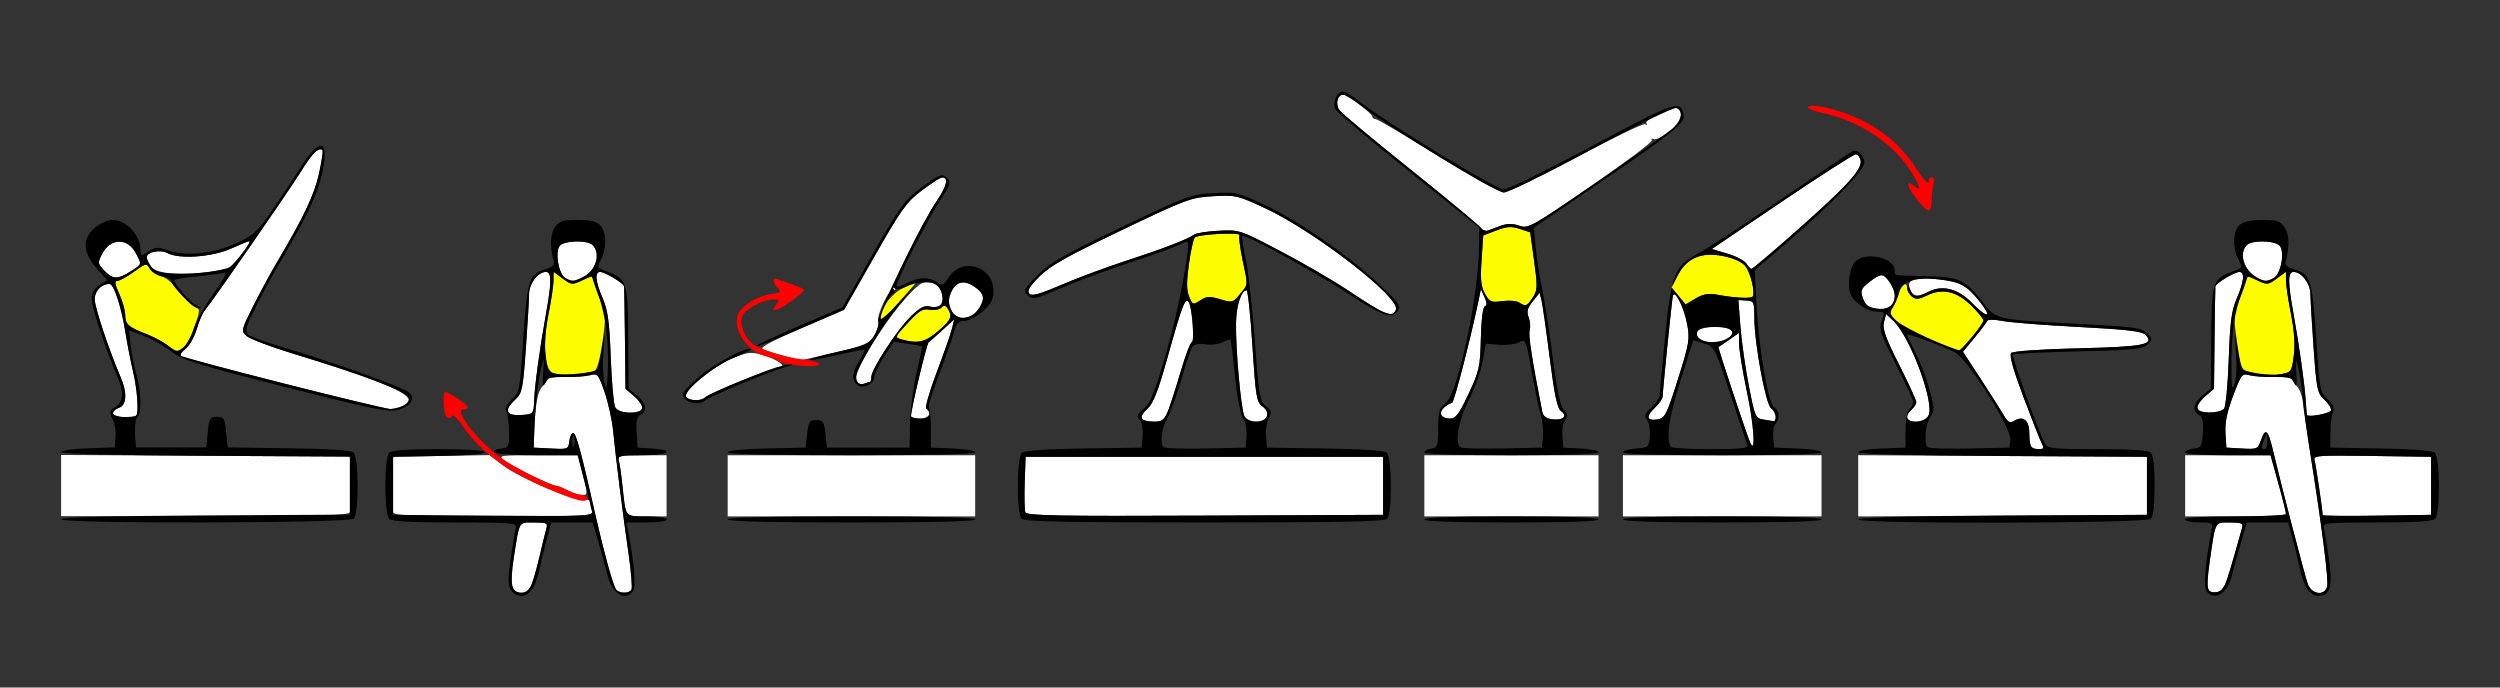 <?xml version="1.0" encoding="UTF-8" standalone="no"?>
<!-- Created with Inkscape (http://www.inkscape.org/) -->

<svg
   xmlns:dc="http://purl.org/dc/elements/1.1/"
   xmlns:cc="http://creativecommons.org/ns#"
   xmlns:rdf="http://www.w3.org/1999/02/22-rdf-syntax-ns#"
   xmlns:svg="http://www.w3.org/2000/svg"
   xmlns="http://www.w3.org/2000/svg"
   xmlns:sodipodi="http://sodipodi.sourceforge.net/DTD/sodipodi-0.dtd"
   xmlns:inkscape="http://www.inkscape.org/namespaces/inkscape"
   id="svg2985"
   version="1.1"
   inkscape:version="0.91 r13725"
   width="818.209"
   height="225.01"
   sodipodi:docname="20PH14402.svg">
  <rect width="100%" height="100%" fill="#333333" stroke="none"/>
  <defs
     id="defs2989" />
  <sodipodi:namedview
     pagecolor="#ffffff"
     bordercolor="#666666"
     borderopacity="1"
     objecttolerance="10"
     gridtolerance="10"
     guidetolerance="10"
     inkscape:pageopacity="0"
     inkscape:pageshadow="2"
     inkscape:window-width="1442"
     inkscape:window-height="908"
     id="namedview2987"
     showgrid="false"
     inkscape:zoom="0.87319884"
     inkscape:cx="374.25088"
     inkscape:cy="-135.94887"
     inkscape:window-x="0"
     inkscape:window-y="0"
     inkscape:window-maximized="0"
     inkscape:current-layer="svg2985"
     fit-margin-top="30"
     fit-margin-left="20"
     fit-margin-right="20"
     fit-margin-bottom="30" />
  <g
     id="g2995"
     transform="translate(112.16,-3)">
    <path
       style="fill:#fefefe"
       d="m 55.485,194.953 c -0.357,-1.126 -0.142,-5.288 0.478,-9.25 C 57.919,173.203 57.464,174 62.636,174 c 4.291,0 4.555,0.15 3.959,2.25 -0.351,1.238 -1.319,5.175 -2.15,8.75 -2.307,9.922 -3.346,12 -5.998,12 -1.451,0 -2.553,-0.762 -2.961,-2.047 z m 33.894,0.851 C 88.372,194.174 85.387,183.386 82.932,172.5 78.198,151.508 76.443,144.951 75.5,144.732 c -0.55,-0.128 -1.144,1.027 -1.321,2.566 -0.314,2.739 -0.441,2.791 -6,2.5 L 62.5,149.5 l 0.179,-5 c 0.329,-9.177 1.095,-13.417 2.715,-15.037 C 66.277,128.58 67,127.502 67,127.068 c 0,-0.434 2.587,-0.741 5.75,-0.683 3.163,0.058 6.885,-0.212 8.273,-0.601 2.367,-0.664 2.656,-0.325 4.683,5.505 1.188,3.417 2.449,9.137 2.8,12.712 0.893,9.068 3.207,27.497 5.055,40.249 0.857,5.912 1.279,11.2 0.939,11.75 -0.856,1.385 -4.224,1.256 -5.121,-0.195 z m 521.149,0.241 c -0.364,-0.588 -0.162,-4.551 0.447,-8.807 C 612.993,173.151 612.565,174 617.647,174 c 3.797,0 4.411,0.27 3.992,1.75 -0.273,0.963 -1.254,4.45 -2.181,7.75 -3.195,11.381 -3.937,12.986 -6.15,13.307 -1.165,0.169 -2.416,-0.174 -2.779,-0.762 z M 643.188,194.25 c -0.932,-2.429 -8.602,-31.842 -11.583,-44.417 -1.454,-6.133 -2.355,-6.848 -3.715,-2.947 -1.086,3.114 -1.273,3.201 -6.255,2.912 L 616.5,149.5 l -0.305,-4.755 c -0.215,-3.355 0.521,-6.948 2.5,-12.2 2.644,-7.017 2.949,-7.405 5.305,-6.749 1.375,0.383 5.088,0.648 8.25,0.589 3.163,-0.058 5.75,0.249 5.75,0.683 0,0.434 0.723,1.512 1.606,2.395 0.883,0.883 1.761,3.278 1.951,5.321 0.19,2.044 1.241,9.341 2.337,16.216 3.969,24.912 6.16,42.255 5.572,44.108 -0.948,2.988 -5.016,2.432 -6.278,-0.858 z M 16.425,170.666 c -0.281,-0.733 -0.38,-5.121 -0.219,-9.75 L 16.5,152.5 l 15.777,-0.276 15.777,-0.276 4.433,3.385 c 5.331,4.07 24.025,12.027 26.647,11.341 C 80.262,166.38 81,166.711 81,167.512 c 0,0.729 0.273,2.036 0.607,2.906 C 82.153,171.841 78.927,172 49.576,172 23.296,172 16.838,171.74 16.425,170.666 Z M 92.572,169.75 c -0.257,-1.238 -0.742,-4.95 -1.078,-8.25 -0.337,-3.3 -0.841,-6.787 -1.12,-7.75 -0.454,-1.564 0.349,-1.75 7.559,-1.75 L 106,152 l 0,10 0,10 -6.481,0 c -5.916,0 -6.522,-0.196 -6.947,-2.25 z M 126,162 l 0,-10 40.5,0 40.5,0 0,10 0,10 -40.5,0 -40.5,0 0,-10 z m 97.429,8.674 c -0.283,-0.738 -0.383,-5.129 -0.222,-9.758 L 223.5,152.5 l 58.5,0 58.5,0 0,9.5 0,9.5 -58.278,0.258 c -48.002,0.213 -58.369,0.021 -58.793,-1.084 z M 354,162 l 0,-10 28.5,0 28.5,0 0,10 0,10 -28.5,0 -28.5,0 0,-10 z m 65,0 0,-10 32.5,0 32.5,0 0,10 0,10 -32.5,0 -32.5,0 0,-10 z m 77,0 0,-10.02 47.25,0.26 47.25,0.26 0,9.5 0,9.5 -47.25,0.26 L 496,172.02 496,162 Z m 107,0 0,-10 13.972,0 13.972,0 1.469,5.25 c 2.342,8.372 3.575,13.192 3.581,14 0.003,0.412 -7.419,0.75 -16.494,0.75 l -16.5,0 0,-10 z m 45,9.595 c 0,-1.481 -2.192,-16.398 -2.626,-17.867 -0.49,-1.659 0.706,-1.755 18.801,-1.5 L 683.5,152.5 l 0,9.5 0,9.5 -17.75,0.273 c -9.762,0.15 -17.75,0.07 -17.75,-0.178 z M 73.636,163.494 C 72.06,162.672 70.374,162 69.888,162 68.406,162 55.654,155.795 53.115,153.838 50.764,152.026 50.916,152 63.827,152 l 13.096,0 0.983,3.75 c 2.422,9.24 2.423,9.25 0.452,9.244 -1.022,-0.003 -3.147,-0.678 -4.723,-1.5 z M 552.667,149.333 C 552.3,148.967 552,146.928 552,144.802 c 0,-4.256 -2.015,-5.898 -4.971,-4.052 -1.402,0.876 -2.034,0.503 -3.546,-2.092 -1.012,-1.737 -4.398,-7.066 -7.524,-11.842 l -5.684,-8.684 3.784,-4.579 c 2.081,-2.519 3.932,-4.99 4.113,-5.491 0.198,-0.549 2.253,-0.549 5.165,-6.2e-4 2.66,0.501 13.908,1.382 24.996,1.957 15.272,0.792 20.514,1.4 21.621,2.507 3.254,3.254 -0.184,3.955 -21.951,4.476 -12.194,0.292 -21.328,0.926 -21.924,1.522 -0.695,0.695 0.59,5.311 4.024,14.453 2.775,7.387 5.478,14.24 6.007,15.229 0.766,1.431 0.582,1.797 -0.907,1.797 -1.028,0 -2.169,-0.3 -2.535,-0.667 z M 460.702,148 c -1.053,-2.256 -10.716,-31.345 -10.441,-31.432 0.131,-0.041 1.701,-1.1 3.488,-2.352 l 3.25,-2.277 0,3.514 c 0,1.933 1.15,8.963 2.556,15.622 2.317,10.976 2.987,20.868 1.146,16.924 z m -199.201,-7.998 c -0.339,-0.549 0.509,-2.011 1.885,-3.25 1.914,-1.722 3.489,-5.78 6.699,-17.252 4.756,-17 5.767,-19.544 6.914,-17.41 1.07,1.99 1.826,12.91 0.893,12.91 -0.424,0 -1.94,3.938 -3.368,8.75 -4.941,16.653 -5.254,17.25 -9.048,17.25 -1.847,0 -3.636,-0.449 -3.975,-0.998 z m 33.623,-0.769 c -1.13,-2.112 -2.936,-22.269 -2.754,-30.732 0.121,-5.614 1.729,-10.5 3.455,-10.5 0.415,0 1.277,8.194 1.915,18.208 1.056,16.587 1.346,18.349 3.258,19.791 1.366,1.03 1.87,2.18 1.443,3.292 -0.887,2.31 -6.072,2.269 -7.317,-0.059 z m 100.628,0.985 c -1.876,-0.238 -2.884,-1.042 -3.176,-2.533 -3.352,-17.066 -4.589,-25.068 -4.108,-26.583 0.321,-1.01 0.172,-2.918 -0.331,-4.24 -0.718,-1.889 -0.431,-3.009 1.341,-5.231 l 2.255,-2.828 0.618,2.464 c 0.34,1.355 1.548,9.804 2.684,18.776 1.585,12.517 2.461,16.604 3.765,17.568 2.229,1.647 0.568,3.067 -3.048,2.608 z m 31.633,-0.402 c -0.312,-0.504 0.599,-1.998 2.024,-3.318 1.425,-1.321 2.591,-3.039 2.591,-3.819 0,-1.656 2.913,-30.462 3.304,-32.677 0.479,-2.712 3.614,3.294 4.695,8.995 0.944,4.98 0.724,6.316 -2.983,18.074 -3.595,11.402 -4.261,12.745 -6.533,13.18 -1.392,0.266 -2.786,0.071 -3.097,-0.433 z m 37.494,0.482 c -2.479,-0.382 -2.732,-0.981 -4.695,-11.1 -1.141,-5.883 -2.374,-14.589 -2.74,-19.347 l -0.665,-8.651 2.609,0.151 c 2.477,0.143 2.61,0.43 2.617,5.651 0.011,8.368 3.701,28.307 5.479,29.61 1.534,1.124 2.146,4.516 0.765,4.24 -0.412,-0.082 -1.929,-0.332 -3.371,-0.554 z M 512,139.622 c 0,-0.758 0.675,-1.938 1.5,-2.622 0.825,-0.685 1.506,-1.752 1.512,-2.372 0.007,-0.62 -2.527,-6.15 -5.631,-12.289 -4.433,-8.769 -5.497,-11.743 -4.961,-13.877 l 0.682,-2.716 2.398,2.253 c 5.536,5.201 13.627,27.027 11.495,31.01 C 517.741,141.353 512,141.856 512,139.622 Z m -326,-0.471 c 0,-2.228 5.119,-23.646 5.764,-24.118 0.405,-0.296 2.457,-2.113 4.559,-4.036 l 3.823,-3.497 -0.725,3 c -0.399,1.65 -2.68,8.175 -5.069,14.5 -2.389,6.325 -3.895,11.65 -3.348,11.833 C 193.368,137.625 191.865,140 189,140 c -1.65,0 -3,-0.382 -3,-0.849 z m 173.406,-0.303 c -0.629,-1.018 1.416,-3.266 3.697,-4.062 0.685,-0.239 6.211,-21.651 8.701,-33.719 l 0.708,-3.433 1.192,2.617 c 0.833,1.827 0.868,2.725 0.116,2.976 -0.652,0.217 -1.172,4.352 -1.317,10.493 -0.223,9.39 -0.519,10.726 -4.029,18.207 -3.113,6.635 -4.196,8.074 -6.072,8.074 -1.256,0 -2.604,-0.518 -2.995,-1.152 z M 54.714,138.381 c -1.2,-1.2 -0.819,-2.202 1.743,-4.59 2.277,-2.123 2.533,-3.352 3.49,-16.79 0.568,-7.975 1.038,-15.963 1.043,-17.75 C 61.001,95.812 63.898,92 66.5,92 c 1.91,0 1.926,3.131 0.069,13.5 -2.122,11.847 -3.706,23.433 -3.899,28.51 -0.166,4.38 -0.256,4.497 -3.706,4.787 -1.945,0.164 -3.857,-0.024 -4.25,-0.417 z m 588.157,0.429 c -0.071,-0.171 -0.26,-2.331 -0.42,-4.8 C 642.099,128.577 640.376,116.355 638.431,105.5 636.574,95.131 636.59,92 638.5,92 c 2.602,0 5.499,3.812 5.51,7.25 0.005,1.788 0.475,9.775 1.043,17.75 0.964,13.535 1.2,14.656 3.543,16.84 1.381,1.287 2.339,2.862 2.13,3.5 -0.327,0.996 -7.494,2.338 -7.855,1.47 z M 89.166,136.25 C 88.669,135.287 88.021,127.975 87.725,120 87.293,108.311 86.783,104.563 85.094,100.667 82.723,95.195 82.411,91.998 84.25,92.004 c 1.575,0.005 7.716,3.707 7.849,4.732 0.054,0.421 0.179,8.126 0.276,17.123 l 0.177,16.359 2.724,2.343 C 99.308,136.029 98.858,138 94.035,138 c -2.765,0 -4.238,-0.53 -4.869,-1.75 z M 607,136.452 c 0,-0.851 1.226,-2.602 2.724,-3.891 l 2.724,-2.343 0.177,-16.359 c 0.097,-8.997 0.221,-16.703 0.276,-17.123 0.133,-1.025 6.274,-4.727 7.849,-4.732 1.84,-0.005 1.527,3.194 -0.849,8.663 -1.712,3.942 -2.197,7.597 -2.628,19.833 -0.291,8.25 -0.977,15.562 -1.523,16.25 C 614.251,138.634 607,138.387 607,136.452 Z m -494.602,-3.618 c -1.085,-1.755 8.956,-10.061 15.285,-12.645 4.811,-1.964 5.952,-2.088 9.637,-1.045 4.593,1.3 8.318,3.856 5.62,3.856 -1.772,0 -23.022,8.797 -24.39,10.097 -1.353,1.286 -5.299,1.117 -6.152,-0.263 z m 56.3,-4.47 c -1.419,-1.419 -0.587,-3.88 3.982,-11.777 5.213,-9.01 14.36,-20.148 17.318,-21.087 2.732,-0.867 5.674,1.002 6.24,3.963 0.59,3.086 -1.078,4.653 -4.109,3.86 -1.732,-0.453 -3.207,0.324 -6.249,3.292 C 181.428,110.959 173,123.897 173,126.386 173,127.274 172.812,128 172.582,128 c -0.23,0 -1.041,0.239 -1.802,0.531 -0.761,0.292 -1.698,0.217 -2.082,-0.167 z m -24.544,-8.934 c -2.94,-0.791 -5.969,-1.787 -6.731,-2.213 -0.911,-0.51 3.397,-2.816 12.602,-6.746 l 13.986,-5.971 9.976,-17.523 c 8.555,-15.027 10.695,-18.06 15.027,-21.294 2.778,-2.074 5.666,-4.007 6.417,-4.296 2.95,-1.132 2.619,2.024 -0.727,6.944 -5.09,7.485 -14.886,27.567 -14.082,28.868 0.377,0.61 0.235,0.831 -0.315,0.491 -1.277,-0.789 -5.764,8.679 -5.026,10.604 0.305,0.794 -0.275,2.807 -1.288,4.473 -1.665,2.737 -2.91,3.279 -12.937,5.631 -6.102,1.431 -11.199,2.572 -11.327,2.536 -0.127,-0.036 -2.637,-0.713 -5.577,-1.504 z m 299.95,-5.344 c -0.768,-0.486 -1.119,-1.604 -0.781,-2.485 0.737,-1.92 10.131,-2.294 11.271,-0.449 1.703,2.755 -6.95,5.175 -10.489,2.934 z m -245.036,-9.921 c -0.905,-2.184 -0.898,-3.444 0.03,-5.481 1.678,-3.684 4.319,-4.234 7.94,-1.656 2.346,1.67 2.888,2.653 2.381,4.318 -1.851,6.086 -8.273,7.835 -10.351,2.819 z m 141.203,0.813 c -1.226,-0.493 -6.176,-3.542 -11,-6.776 C 324.447,94.967 314.425,89.137 307,85.245 c -13.418,-7.033 -13.541,-7.073 -20.327,-6.719 -3.755,0.196 -7.355,0.756 -8,1.245 -1.945,1.472 -10.517,4.767 -22.673,8.716 -6.325,2.054 -15.691,5.547 -20.813,7.761 -6.975,3.015 -9.6,3.739 -10.454,2.885 -0.854,-0.854 -0.059,-2.243 3.167,-5.53 3.439,-3.504 8.842,-6.561 26.804,-15.167 21.455,-10.279 22.852,-10.799 30.167,-11.222 7.397,-0.428 8.008,-0.286 17.15,3.987 16.253,7.596 44.174,29.245 42.694,33.103 -0.726,1.891 -1.227,1.967 -4.443,0.673 z m 192.978,-2.826 c -4.598,-4.72 -9.691,-6.008 -14.311,-3.619 -3.638,1.881 -5.445,1.459 -6.206,-1.452 -0.716,-2.739 2.365,-3.541 10.037,-2.613 6.755,0.817 8.856,2.007 13.179,7.466 4.083,5.155 2.254,5.302 -2.698,0.218 z m -31.228,1.863 c -2.707,-0.4 -3.701,-1.149 -4.482,-3.374 -0.895,-2.551 -0.682,-3.117 1.979,-5.245 3.76,-3.009 4.857,-2.998 6.867,0.069 3.335,5.09 1.153,9.365 -4.364,8.55 z M 72.838,93.969 C 70.652,92.693 69.4,85.427 71.029,83.465 72.507,81.685 80.098,81.498 81.8,83.2 c 2.707,2.707 1.168,8.248 -2.872,10.337 -3.286,1.699 -3.851,1.739 -6.091,0.432 z M 626.5,93.845 c -4.307,-2.356 -6.03,-7.915 -3.3,-10.645 1.702,-1.702 9.293,-1.515 10.771,0.265 1.719,2.071 0.352,9.291 -1.996,10.548 -2.29,1.225 -2.966,1.205 -5.476,-0.168 z M 459.397,89.267 c -0.601,-0.953 -3.394,-2.415 -6.206,-3.25 L 448.077,84.5 471,69 c 12.608,-8.525 23.503,-15.5 24.211,-15.5 0.709,0 1.431,1 1.604,2.222 0.218,1.533 -1.178,3.833 -4.5,7.415 C 487.43,68.406 462.075,91 461.049,91 c -0.308,0 -1.051,-0.78 -1.652,-1.733 z M 372.5,77.567 C 371.95,76.768 361.6,68.184 349.5,58.492 337.4,48.8 326.926,40.065 326.225,39.081 324.811,37.097 325.542,34 327.425,34 328.893,34 337,40.108 337,41.214 c 0,0.432 0.497,0.786 1.105,0.786 0.608,0 9.749,5.4 20.314,12 10.948,6.839 20.256,11.997 21.645,11.993 1.34,-0.004 12.044,-5.177 23.787,-11.497 11.743,-6.319 21.825,-11.196 22.404,-10.838 0.579,0.358 0.775,0.201 0.435,-0.349 -0.78,-1.262 8.715,-5.794 10.206,-4.872 2.153,1.331 1.052,4.46 -2.641,7.504 -2.059,1.697 -4.333,2.86 -5.052,2.584 -0.719,-0.276 -1.057,-0.095 -0.75,0.402 0.307,0.497 -8.643,7.227 -19.89,14.957 -19.585,13.46 -20.577,14.008 -23.506,12.987 -2.895,-1.009 -4.378,-0.782 -10.058,1.538 -0.825,0.337 -1.95,-0.041 -2.5,-0.841 z"
       id="path3005"
       inkscape:connector-curvature="0" />
    <path
       style="fill:#fefe00"
       d="m 69.314,125.349 c -3.23,-0.697 -4.05,-9.02 -1.937,-19.666 0.893,-4.501 1.624,-9.434 1.624,-10.963 L 69,91.94 l 2.998,2.216 c 2.894,2.14 3.119,2.159 6.5,0.546 C 81.281,93.375 82,93.31 82,94.383 c 0,0.743 0.964,3.67 2.142,6.505 2.026,4.875 2.073,5.637 0.863,14.079 -0.802,5.594 -1.783,9.118 -2.63,9.443 -2.186,0.839 -10.691,1.451 -13.061,0.94 z M 627.5,125.509 c -0.55,-0.183 -2.171,-0.59 -3.602,-0.903 -2.44,-0.534 -2.683,-1.13 -3.892,-9.567 -1.222,-8.524 -1.177,-9.268 0.852,-14.151 C 622.036,98.053 623,95.126 623,94.383 c 0,-1.073 0.719,-1.007 3.502,0.32 3.381,1.612 3.606,1.594 6.5,-0.546 L 636,91.94 l -7.8e-4,2.78 c -4.2e-4,1.529 0.73,6.462 1.624,10.963 1.072,5.4 1.393,10.038 0.943,13.637 -0.635,5.083 -0.89,5.495 -3.749,6.067 -3.213,0.643 -5.635,0.683 -7.317,0.122 z M 519.809,114.121 c -4.78,-1.992 -9.843,-4.712 -11.25,-6.046 -2.274,-2.154 -2.41,-2.656 -1.218,-4.5 0.738,-1.141 1.647,-3.313 2.02,-4.825 C 510.057,95.925 512,94.914 512,97.378 c 0,0.758 0.697,1.956 1.548,2.662 1.273,1.056 2.178,0.984 5.093,-0.406 5.043,-2.405 9.718,-1.275 14.496,3.503 2.125,2.125 3.863,4.27 3.863,4.768 0,1.026 -6.88,9.53 -7.861,9.716 -0.351,0.067 -4.55,-1.508 -9.33,-3.5 z m -336.776,-0.008 c -2.466,-0.687 -2.466,-0.688 1.955,-5.484 3.675,-3.987 4.869,-4.707 7.071,-4.267 1.457,0.291 3.184,-0.005 3.837,-0.658 0.917,-0.917 1.403,-0.847 2.131,0.304 1.613,2.552 1.108,3.721 -3.206,7.414 -4.185,3.582 -6.606,4.135 -11.787,2.691 z M 176,107.034 c 0,-3.265 3.636,-7.944 7.71,-9.924 l 4.476,-2.174 -5.771,6.532 C 176.404,108.273 176,108.623 176,107.034 Z m 101.033,-6.955 c -0.88,-2.124 -0.9,-4.794 -0.082,-10.676 0.6,-4.314 1.462,-8.215 1.916,-8.669 1.096,-1.096 15.304,-1.819 14.64,-0.744 -0.284,0.459 0.161,4.054 0.988,7.989 1.843,8.761 1.907,7.943 -0.886,11.356 -2.234,2.731 -2.468,2.789 -6.419,1.605 -3.49,-1.046 -4.464,-0.99 -6.543,0.372 -2.359,1.546 -2.482,1.504 -3.616,-1.232 z M 385,101.987 c -0.825,-0.541 -3.3,-0.734 -5.5,-0.43 -3.653,0.504 -4.144,0.294 -5.661,-2.427 -1.319,-2.366 -1.547,-4.636 -1.109,-11.025 l 0.551,-8.046 4.277,-1.633 c 3.451,-1.318 4.935,-1.416 7.684,-0.509 l 3.407,1.124 1.284,9.35 c 1.166,8.495 1.126,9.591 -0.44,11.98 -1.903,2.904 -2.307,3.05 -4.493,1.617 z m 52.208,-2.13 -2.292,-2.774 1.992,-3.904 c 2.947,-5.777 7.871,-7.848 15.069,-6.338 3.554,0.745 6.1,1.936 7.168,3.352 1.664,2.206 3.162,8.502 2.339,9.832 -0.48,0.777 -5.841,0.511 -11.692,-0.581 -2.79,-0.521 -4.522,-0.212 -7,1.247 l -3.293,1.939 -2.292,-2.774 z"
       id="path3001"
       inkscape:connector-curvature="0" />
    <path
       style="fill:#fe0000"
       d="m 66,162.445 c -12.116,-5.204 -21.307,-12.01 -26.371,-19.529 -1.877,-2.787 -3.6,-4.503 -3.83,-3.814 -0.23,0.689 -0.953,0.921 -1.609,0.516 -1.272,-0.786 -1.704,-9.029 -0.441,-8.427 2.795,1.333 7.238,4.436 7.244,5.059 0.004,0.412 -0.694,0.75 -1.55,0.75 -3.259,0 4.283,9.801 12.057,15.666 C 55.318,155.547 68.03,162 69.888,162 c 0.486,0 2.172,0.672 3.747,1.494 1.575,0.822 3.652,1.497 4.614,1.5 0.963,0.003 1.75,0.456 1.75,1.006 0,1.852 -3.448,0.977 -14,-3.555 z m 80.5,-40.183 c -1.65,-0.241 -3.45,-0.797 -4,-1.235 -0.55,-0.438 -2.444,-1.105 -4.208,-1.482 C 133.807,118.587 129,112.881 129,108.516 c 0,-2.72 0.704,-3.951 3.463,-6.055 1.904,-1.453 5.256,-2.882 7.447,-3.175 3.477,-0.466 3.8,-0.719 2.537,-1.981 -1.776,-1.776 -1.902,-3.659 -0.197,-2.952 0.688,0.285 2.938,1.069 5,1.742 2.062,0.673 3.75,1.515 3.75,1.872 0,0.357 -2.074,2.111 -4.61,3.899 -4.586,3.233 -6.823,3.567 -4.41,0.66 1.069,-1.288 0.92,-1.524 -0.956,-1.524 -3.212,0 -8.921,2.939 -10.142,5.221 -1.208,2.258 0.25,6.725 2.96,9.068 2.303,1.991 10.6,4.627 16.891,5.367 2.897,0.34 5.267,1.007 5.267,1.481 0,0.873 -4.019,0.925 -9.5,0.124 z M 514.963,67.954 c -3.158,-3.988 -3.459,-6.44 -0.488,-3.974 2.355,1.954 1.812,-0.137 -1.308,-5.034 -5.826,-9.146 -17.098,-16.544 -28.96,-19.006 -2.982,-0.619 -5.036,-1.506 -4.565,-1.971 1.278,-1.26 10.047,0.857 16.857,4.07 7.873,3.715 13.937,9.022 18.662,16.332 C 517.273,61.638 519,63.565 519,62.655 519,61.745 519.502,61 520.117,61 c 0.67,0 0.875,0.9 0.514,2.25 -0.332,1.238 -0.609,3.712 -0.617,5.5 -0.018,4.282 -1.173,4.1 -5.05,-0.796 z"
       id="path2999"
       inkscape:connector-curvature="0" />
    <path
       style="fill:#000000"
       d="m 54.933,195.874 c -0.853,-1.595 -0.84,-4.156 0.054,-10.25 0.656,-4.468 1.407,-8.911 1.67,-9.874 C 57.101,174.125 55.68,174 36.767,174 22.259,174 16.055,173.655 15.2,172.8 c -1.634,-1.634 -1.634,-19.966 0,-21.6 0.825,-0.825 5.809,-1.2 15.941,-1.2 20.129,0 20.675,1.862 0.652,2.224 L 16.5,152.5 l 0,9.5 0,9.5 32.822,0.264 c 30.953,0.249 32.793,0.163 32.31,-1.5 -0.282,-0.97 -1.019,-3.789 -1.639,-6.264 -0.62,-2.475 -1.564,-6.188 -2.098,-8.25 L 76.923,152 63.52,152 c -7.371,0 -13.662,-0.419 -13.978,-0.932 -0.317,-0.513 0.669,-1.075 2.191,-1.25 2.619,-0.301 2.764,-0.585 2.718,-5.318 -0.027,-2.75 -0.406,-5.77 -0.842,-6.712 -0.564,-1.218 -0.05,-2.401 1.781,-4.098 2.476,-2.294 2.617,-3.053 3.695,-19.788 1.23,-19.097 1.926,-21.303 7.171,-22.731 2.018,-0.549 3.11,-1.41 2.888,-2.277 -1.348,-5.267 -1.265,-9.06 0.251,-11.373 C 70.847,75.304 71.748,75 76.868,75 c 4.37,0 6.235,0.456 7.477,1.829 2.036,2.25 2.138,7.337 0.221,11.044 -1.399,2.704 -1.352,2.803 1.857,3.963 6.597,2.386 6.921,3.388 7.041,21.812 l 0.108,16.598 2.715,2.165 c 3.034,2.419 3.509,5.045 1.153,6.364 -1.161,0.65 -1.482,2.138 -1.25,5.8 L 96.5,149.5 l 4.75,0.305 C 109.134,150.311 106.581,152 97.933,152 c -7.21,0 -8.013,0.186 -7.559,1.75 0.279,0.963 0.783,4.45 1.12,7.75 1.129,11.067 0.695,10.5 8.026,10.5 3.654,0 6.481,0.436 6.481,1 0,0.565 -2.86,1 -6.579,1 l -6.579,0 0.538,2.75 c 2.089,10.683 2.706,18.442 1.575,19.805 -2.866,3.453 -7.017,0.494 -8.497,-6.055 -0.373,-1.65 -1.572,-6.037 -2.665,-9.75 l -1.987,-6.75 -6.771,0 -6.771,0 -1.555,5.75 c -0.855,3.163 -1.869,7.325 -2.252,9.25 -1.17,5.87 -3.239,9 -5.947,9 -1.464,0 -2.894,-0.85 -3.577,-2.126 z M 61.845,194.25 c 0.598,-1.512 1.768,-5.675 2.599,-9.25 0.831,-3.575 1.799,-7.513 2.15,-8.75 0.596,-2.1 0.332,-2.25 -3.959,-2.25 -5.171,0 -4.717,-0.797 -6.673,11.703 C 54.625,194.247 55.23,197 58.446,197 c 1.591,0 2.65,-0.857 3.399,-2.75 z m 32.655,1.749 c 0.34,-0.55 -0.083,-5.838 -0.939,-11.75 -1.848,-12.752 -4.162,-31.181 -5.055,-40.249 -0.352,-3.575 -1.612,-9.295 -2.8,-12.712 -2.028,-5.83 -2.316,-6.168 -4.683,-5.505 -1.387,0.389 -5.07,0.661 -8.183,0.604 -4.844,-0.088 -5.798,0.201 -6.615,2.005 -0.71,1.568 -0.867,0.7 -0.613,-3.392 0.314,-5.057 0.265,-5.205 -0.6,-1.839 -1.025,3.985 -2.06,13.437 -2.336,21.339 l -0.175,5 5.679,0.298 c 5.559,0.291 5.686,0.239 6,-2.5 0.177,-1.539 0.771,-2.693 1.321,-2.566 0.943,0.219 2.698,6.776 7.432,27.768 2.455,10.886 5.439,21.674 6.447,23.304 0.897,1.452 4.266,1.58 5.121,0.195 z M 75.656,145.731 c -0.274,-0.677 -0.481,0.119 -0.461,1.769 0.02,1.65 0.244,2.204 0.498,1.231 0.254,-0.973 0.237,-2.323 -0.037,-3 z M 62.67,134.01 C 62.862,128.933 64.446,117.347 66.569,105.5 68.426,95.131 68.41,92 66.5,92 c -2.602,0 -5.499,3.812 -5.51,7.25 -0.005,1.788 -0.475,9.775 -1.043,17.75 -0.958,13.439 -1.213,14.668 -3.49,16.79 -3.934,3.668 -3.03,5.473 2.507,5.007 3.449,-0.29 3.54,-0.407 3.706,-4.787 z M 98,136.452 c 0,-0.851 -1.226,-2.602 -2.724,-3.891 l -2.724,-2.343 -0.177,-16.359 c -0.097,-8.997 -0.221,-16.703 -0.276,-17.123 -0.133,-1.025 -6.274,-4.727 -7.849,-4.732 -1.839,-0.005 -1.527,3.191 0.844,8.663 1.688,3.896 2.198,7.644 2.631,19.333 0.295,7.975 0.944,15.287 1.441,16.25 C 90.376,138.591 98,138.766 98,136.452 Z M 86.156,109.752 c -0.511,-3.439 -1.781,-8.544 -2.822,-11.346 l -1.894,-5.093 -3.225,1.527 c -3.033,1.436 -3.404,1.395 -6.22,-0.686 L 69,91.94 l 7.77e-4,2.78 c 4.27e-4,1.529 -0.73,6.462 -1.624,10.963 -1.077,5.425 -1.393,10.034 -0.938,13.673 0.674,5.395 0.75,5.5 4.413,6.119 3.17,0.536 11.671,-0.568 12.598,-1.636 0.162,-0.186 0.768,-3.039 1.347,-6.339 l 1.052,-6 -0.529,6.637 c -0.291,3.65 -0.144,8.15 0.326,10 0.725,2.853 0.899,2.188 1.146,-4.385 0.161,-4.261 -0.126,-10.561 -0.636,-14 z M 78.928,93.537 C 82.968,91.448 84.507,85.907 81.8,83.2 c -1.702,-1.702 -9.293,-1.515 -10.771,0.265 -1.628,1.962 -0.377,9.228 1.809,10.504 2.24,1.307 2.805,1.267 6.091,-0.432 z M 610.046,196.555 c -1.131,-1.363 -0.514,-9.122 1.575,-19.805 0.524,-2.678 0.418,-2.75 -4.042,-2.75 C 605.061,174 603,173.55 603,173 c 0,-0.626 6.167,-1 16.5,-1 9.075,0 16.497,-0.338 16.494,-0.75 -0.006,-0.808 -1.239,-5.628 -3.581,-14 l -1.469,-5.25 -13.972,0 C 608.987,152 603,151.6 603,151.066 c 0,-0.513 1.238,-1.076 2.75,-1.25 2.534,-0.292 2.774,-0.702 3.062,-5.242 0.232,-3.662 -0.089,-5.15 -1.25,-5.8 -2.357,-1.319 -1.881,-3.945 1.153,-6.364 l 2.715,-2.165 0.108,-16.598 c 0.12,-18.424 0.443,-19.427 7.041,-21.812 3.209,-1.16 3.255,-1.259 1.857,-3.963 -2.006,-3.88 -1.819,-9.215 0.395,-11.218 C 622.076,75.526 624.453,75 628.306,75 c 4.934,0 5.857,0.319 7.3,2.521 1.516,2.314 1.6,6.107 0.251,11.373 -0.222,0.867 0.87,1.728 2.888,2.277 5.245,1.427 5.941,3.634 7.171,22.731 1.078,16.735 1.219,17.494 3.695,19.788 1.831,1.697 2.345,2.88 1.781,4.098 -0.436,0.942 -0.815,3.962 -0.842,6.712 l -0.049,5 16.428,0.276 c 10.042,0.168 16.942,0.702 17.75,1.372 1.754,1.456 1.858,19.916 0.122,21.652 -0.844,0.844 -6.504,1.2 -19.067,1.2 -16.532,0 -17.832,0.131 -17.389,1.75 0.263,0.963 1.014,5.406 1.67,9.874 1.371,9.345 0.508,12.376 -3.523,12.376 -2.709,0 -4.777,-3.13 -5.947,-9 -0.384,-1.925 -1.397,-6.088 -2.252,-9.25 l -1.555,-5.75 -6.771,0 -6.771,0 -1.987,6.75 c -1.093,3.712 -2.292,8.1 -2.665,9.75 -1.48,6.549 -5.631,9.508 -8.497,6.055 z M 616.599,193 c 0.646,-1.925 1.932,-6.2 2.858,-9.5 0.926,-3.3 1.908,-6.787 2.181,-7.75 0.42,-1.48 -0.195,-1.75 -3.992,-1.75 -5.082,0 -4.654,-0.849 -6.672,13.238 -1.216,8.491 -0.841,10.03 2.332,9.569 1.403,-0.203 2.515,-1.489 3.292,-3.807 z m 32.866,2.108 c 0.587,-1.85 -1.59,-19.092 -5.569,-44.108 -1.094,-6.875 -2.208,-15.128 -2.477,-18.339 -0.269,-3.212 -0.912,-7.487 -1.43,-9.5 -0.866,-3.366 -0.914,-3.218 -0.6,1.839 0.254,4.092 0.097,4.96 -0.613,3.392 -0.817,-1.804 -1.772,-2.093 -6.615,-2.005 -3.113,0.057 -6.786,-0.21 -8.161,-0.592 -2.356,-0.656 -2.661,-0.268 -5.305,6.749 -1.979,5.252 -2.715,8.845 -2.5,12.2 l 0.305,4.755 5.135,0.298 c 4.981,0.289 5.169,0.202 6.255,-2.912 1.36,-3.901 2.261,-3.186 3.715,2.947 2.981,12.576 10.651,41.988 11.583,44.417 1.262,3.29 5.33,3.846 6.278,0.858 z M 683.5,162 l 0,-9.5 -19.324,-0.272 c -18.095,-0.255 -19.291,-0.159 -18.801,1.5 0.434,1.469 2.626,16.386 2.626,17.867 0,0.248 7.987,0.328 17.75,0.178 L 683.5,171.5 l 0,-9.5 z m -53.57,-14.75 c -0.062,-2.437 -0.168,-2.522 -0.93,-0.75 -1.174,2.731 -1.174,3.5 0,3.5 0.55,0 0.968,-1.238 0.93,-2.75 z m 20.796,-9.91 c 0.209,-0.638 -0.749,-2.213 -2.13,-3.5 -2.343,-2.184 -2.579,-3.305 -3.543,-16.84 -0.568,-7.975 -1.038,-15.963 -1.043,-17.75 C 643.999,95.812 641.102,92 638.5,92 c -1.91,0 -1.926,3.131 -0.069,13.5 1.944,10.855 3.668,23.077 4.02,28.51 0.16,2.469 0.349,4.629 0.42,4.8 0.361,0.867 7.528,-0.474 7.855,-1.47 z M 615.749,136.75 c 0.547,-0.688 1.232,-8 1.523,-16.25 0.432,-12.236 0.916,-15.891 2.628,-19.833 2.376,-5.47 2.689,-8.669 0.849,-8.663 -1.575,0.005 -7.716,3.707 -7.849,4.732 -0.054,0.421 -0.179,8.126 -0.276,17.123 l -0.177,16.359 -2.724,2.343 c -4.004,3.444 -3.581,5.439 1.153,5.439 2.133,0 4.325,-0.562 4.872,-1.25 z m 3.937,-17.75 -0.493,-7.5 1.031,6 c 0.567,3.3 1.164,6.152 1.326,6.339 0.927,1.068 9.428,2.172 12.598,1.636 3.663,-0.619 3.739,-0.724 4.413,-6.119 0.455,-3.639 0.138,-8.248 -0.938,-13.673 -0.893,-4.501 -1.624,-9.434 -1.624,-10.963 L 636,91.94 l -2.995,2.214 c -2.816,2.082 -3.187,2.123 -6.22,0.686 l -3.225,-1.527 -1.898,5.093 c -2.565,6.886 -3.515,13.373 -3.526,24.093 -0.008,7.103 0.207,8.473 1.016,6.5 0.564,-1.375 0.804,-5.875 0.533,-10 z m 12.29,-24.987 c 2.348,-1.257 3.714,-8.477 1.996,-10.548 C 632.493,81.685 624.902,81.498 623.2,83.2 c -2.73,2.73 -1.007,8.29 3.3,10.645 2.509,1.372 3.186,1.393 5.476,0.168 z M 126,173 c 0,-0.65 14.167,-1 40.5,-1 26.333,0 40.5,0.35 40.5,1 0,0.65 -14.167,1 -40.5,1 -26.333,0 -40.5,-0.35 -40.5,-1 z m 96.2,-0.2 c -1.739,-1.739 -1.632,-20.196 0.125,-21.655 0.833,-0.691 8.356,-1.201 20.25,-1.372 L 261.5,149.5 l 0.315,-3.82 c 0.173,-2.101 -0.245,-4.494 -0.93,-5.319 -1.028,-1.238 -0.789,-1.879 1.371,-3.68 2.087,-1.74 3.556,-5.413 7.272,-18.181 3.91,-13.438 8.085,-35.182 6.973,-36.324 -0.173,-0.178 -1.595,0.323 -3.158,1.113 -1.564,0.79 -8.693,3.348 -15.843,5.685 -7.15,2.336 -17.195,6.062 -22.323,8.278 -8.641,3.735 -9.443,3.91 -10.963,2.39 -1.52,-1.52 -1.287,-1.998 3.184,-6.538 4.055,-4.117 8.407,-6.614 27.313,-15.672 21.447,-10.275 22.845,-10.795 30.159,-11.219 7.397,-0.428 8.008,-0.286 17.15,3.987 10.936,5.111 26.596,15.988 37.155,25.806 6.359,5.913 7.175,7.054 6.184,8.652 -1.81,2.92 -5.032,1.819 -16.358,-5.584 -11.093,-7.251 -33.789,-19.618 -34.571,-18.837 -0.254,0.254 0.226,3.567 1.066,7.362 0.84,3.795 2.189,15.821 2.997,26.725 1.344,18.131 1.653,19.973 3.621,21.567 1.839,1.489 1.979,2.066 0.961,3.968 -0.655,1.224 -1.052,3.894 -0.883,5.933 L 302.5,149.5 l 18.925,0.273 c 11.894,0.171 19.417,0.681 20.25,1.372 1.757,1.458 1.864,19.916 0.125,21.655 -0.906,0.906 -15.556,1.2 -59.8,1.2 -44.244,0 -58.894,-0.294 -59.8,-1.2 z m 118.3,-10.8 0,-9.5 -58.5,0 -58.5,0 -0.293,8.416 c -0.161,4.629 -0.061,9.02 0.222,9.758 0.424,1.105 10.791,1.296 58.793,1.084 L 340.5,171.5 l 0,-9.5 z m -44.693,-16.198 c 0.172,-2.07 -0.345,-4.711 -1.173,-6 -0.85,-1.322 -1.96,-7.185 -2.607,-13.768 -0.62,-6.306 -1.291,-11.63 -1.491,-11.831 -0.201,-0.201 -1.365,0.17 -2.588,0.825 -1.223,0.654 -3.708,0.949 -5.524,0.654 -1.953,-0.317 -3.684,-0.055 -4.24,0.641 -0.516,0.647 -2.166,5.452 -3.665,10.677 -1.5,5.225 -3.58,10.988 -4.623,12.807 -1.894,3.302 -2.515,8.241 -1.202,9.554 0.382,0.382 6.569,0.569 13.75,0.417 L 295.5,149.5 l 0.307,-3.698 z M 270.382,136.75 c 0.851,-2.337 2.715,-8.188 4.143,-13 1.428,-4.812 2.944,-8.75 3.368,-8.75 0.933,0 0.177,-10.92 -0.893,-12.91 -1.148,-2.134 -2.158,0.41 -6.914,17.41 -3.209,11.472 -4.785,15.53 -6.699,17.252 -3.073,2.765 -2.343,4.248 2.09,4.248 3.042,0 3.504,-0.401 4.905,-4.25 z m 32.06,2.541 c 0.427,-1.112 -0.077,-2.262 -1.443,-3.292 -1.912,-1.442 -2.202,-3.204 -3.258,-19.791 C 297.103,106.194 296.241,98 295.826,98 c -1.726,0 -3.334,4.886 -3.455,10.5 -0.183,8.463 1.624,28.621 2.754,30.732 1.246,2.327 6.431,2.369 7.317,0.059 z m 42.272,-34.988 c 1.48,-3.858 -26.441,-25.506 -42.694,-33.103 -9.143,-4.273 -9.753,-4.415 -17.15,-3.987 -7.315,0.423 -8.712,0.943 -30.167,11.222 -17.962,8.606 -23.365,11.663 -26.804,15.167 -3.226,3.287 -4.021,4.675 -3.167,5.53 0.854,0.854 3.479,0.13 10.454,-2.885 C 240.309,94.034 249.675,90.541 256,88.487 c 12.156,-3.948 20.728,-7.244 22.673,-8.716 0.645,-0.488 4.245,-1.048 8,-1.245 6.786,-0.355 6.909,-0.314 20.327,6.719 7.425,3.892 17.447,9.721 22.271,12.955 11.889,7.97 14.353,8.943 15.443,6.103 z m -57.523,-3.364 c 3.951,1.184 4.185,1.125 6.419,-1.605 2.792,-3.413 2.729,-2.595 0.886,-11.356 -0.828,-3.934 -1.272,-7.529 -0.988,-7.989 0.664,-1.074 -13.544,-0.352 -14.64,0.744 -0.454,0.454 -1.316,4.355 -1.916,8.669 -0.818,5.882 -0.797,8.552 0.082,10.676 1.133,2.736 1.257,2.778 3.616,1.232 2.079,-1.362 3.052,-1.418 6.543,-0.372 z M 354,173 c 0,-0.643 10.167,-1 28.5,-1 18.333,0 28.5,0.357 28.5,1 0,0.643 -10.167,1 -28.5,1 -18.333,0 -28.5,-0.357 -28.5,-1 z m 65,0 c 0,-0.646 11.5,-1 32.5,-1 21,0 32.5,0.354 32.5,1 0,0.646 -11.5,1 -32.5,1 -21,0 -32.5,-0.354 -32.5,-1 z m 77,0.01 c 0,-0.636 16.903,-1.083 47.25,-1.25 l 47.25,-0.26 0,-9.5 0,-9.5 -47.25,-0.26 C 514.322,152.081 496,151.613 496,151.032 c 0,-0.521 3.487,-1.08 7.75,-1.24 l 7.75,-0.292 0,-5.696 c 0,-3.222 0.543,-6.241 1.25,-6.95 0.688,-0.69 1.256,-1.726 1.262,-2.304 0.007,-0.578 -2.559,-6.135 -5.701,-12.349 -5.179,-10.243 -5.609,-11.575 -4.599,-14.25 C 504.783,105.115 504.716,105 501.99,105 c -1.593,0 -4.186,-1.135 -5.913,-2.589 C 493.543,100.279 493,99.083 493,95.634 c 0,-2.304 0.701,-5.189 1.557,-6.411 C 497.526,84.983 508,87.014 508,91.829 c 0,1.406 -0.642,1.311 10.637,1.577 10.549,0.249 12.428,1.13 18.119,8.49 4.469,5.779 4.044,5.685 32.244,7.152 17.251,0.897 19.727,1.241 21.468,2.979 1.875,1.872 1.886,2.048 0.216,3.719 -1.523,1.525 -4.483,1.819 -22.635,2.254 -11.486,0.275 -21.129,0.746 -21.429,1.046 -0.51,0.51 8.374,25.207 10.488,29.157 0.865,1.616 2.598,1.797 17.227,1.797 11.317,0 16.63,0.365 17.465,1.2 0.767,0.767 1.2,4.667 1.2,10.8 0,6.133 -0.433,10.033 -1.2,10.8 -1.547,1.547 -95.8,1.753 -95.8,0.21 z m 49.803,-26.125 c 0.425,-3.664 -14.018,-26.427 -18.11,-28.544 C 523.48,116.162 512,111.917 512,112.537 c 0,0.286 1.318,3.131 2.929,6.321 1.611,3.191 3.659,8.621 4.552,12.067 1.471,5.675 1.477,6.489 0.071,8.635 -1.581,2.413 -2.117,8.541 -0.858,9.8 0.382,0.382 6.569,0.569 13.75,0.417 L 545.5,149.5 l 0.303,-2.615 z m 10.305,1.318 c -0.529,-0.988 -3.232,-7.841 -6.007,-15.229 -3.434,-9.142 -4.719,-13.758 -4.024,-14.453 0.596,-0.596 9.73,-1.23 21.924,-1.522 21.767,-0.521 25.205,-1.222 21.951,-4.476 -1.107,-1.107 -6.349,-1.715 -21.621,-2.507 -11.088,-0.575 -22.336,-1.455 -24.996,-1.957 -2.912,-0.549 -4.967,-0.548 -5.165,6.2e-4 -0.181,0.502 -2.032,2.973 -4.113,5.491 l -3.784,4.579 5.684,8.684 c 3.126,4.776 6.512,10.105 7.524,11.842 1.512,2.595 2.144,2.968 3.546,2.092 2.957,-1.846 4.971,-0.204 4.971,4.052 0,4.351 0.522,5.198 3.202,5.198 1.488,0 1.673,-0.366 0.907,-1.797 z m -37.114,-9.193 c 2.132,-3.983 -5.959,-25.809 -11.495,-31.01 l -2.398,-2.253 -0.682,2.716 c -0.535,2.133 0.528,5.108 4.961,13.877 3.104,6.139 5.637,11.668 5.631,12.289 -0.007,0.62 -0.687,1.688 -1.512,2.372 -2.496,2.072 -1.79,4 1.465,4 1.936,0 3.334,-0.69 4.03,-1.99 z m 14.394,-25.854 c 1.986,-2.39 3.611,-4.752 3.611,-5.25 0,-0.498 -1.738,-2.644 -3.863,-4.768 -4.778,-4.778 -9.453,-5.908 -14.496,-3.503 -2.914,1.39 -3.82,1.462 -5.093,0.406 -0.851,-0.707 -1.52,-2.017 -1.485,-2.912 0.043,-1.101 0.356,-0.9 0.968,0.622 1.068,2.657 2.056,2.773 6.046,0.71 4.475,-2.314 9.63,-0.971 14.171,3.691 4.953,5.085 6.781,4.937 2.698,-0.218 -4.413,-5.572 -6.458,-6.692 -13.682,-7.495 -7.661,-0.852 -12.001,0.637 -12.936,4.438 -0.355,1.443 -1.25,3.557 -1.988,4.699 -1.193,1.844 -1.057,2.346 1.218,4.5 2.258,2.138 18.91,9.862 20.58,9.546 0.351,-0.067 2.264,-2.076 4.25,-4.466 z M 507.968,99.715 c 0.04,-2.263 -2.836,-6.716 -4.333,-6.71 -0.624,0.003 -2.477,1.078 -4.117,2.39 -2.66,2.128 -2.873,2.694 -1.979,5.245 0.78,2.225 1.775,2.974 4.482,3.374 3.731,0.552 5.888,-1.008 5.947,-4.3 z M 126,151.03 c 0,-0.561 5.371,-1.088 12.75,-1.25 L 151.5,149.5 152,145 c 0.444,-4 0.778,-4.5 3,-4.5 2.222,0 2.556,0.5 3,4.5 l 0.5,4.5 13.5,0 13.5,0 0.167,-8 c 0.092,-4.4 1.06,-11.825 2.151,-16.5 1.091,-4.675 1.916,-8.57 1.833,-8.656 -0.083,-0.086 -2.216,-0.464 -4.74,-0.839 l -4.588,-0.683 -3.162,4.927 C 175.423,122.458 174,125.407 174,126.302 c 0,2.38 -3.74,4.158 -5.564,2.645 -1.971,-1.636 -1.796,-3.845 0.622,-7.81 1.128,-1.85 1.913,-3.5 1.745,-3.668 -0.168,-0.168 -4.055,0.583 -8.637,1.668 -4.583,1.085 -8.784,1.823 -9.336,1.639 -0.552,-0.184 3.56,-1.364 9.139,-2.622 9.091,-2.05 10.332,-2.599 11.974,-5.298 1.007,-1.656 1.622,-3.811 1.366,-4.788 -0.528,-2.018 14.039,-31.861 19.396,-39.736 C 197.836,63.728 198.361,61 196.115,61 c -0.422,0 -3.333,1.92 -6.469,4.266 -5.115,3.826 -6.721,6.056 -15.585,21.627 l -9.883,17.362 -7.839,3.432 c -16.843,7.375 -21.407,9.233 -20.969,8.536 0.251,-0.398 6.705,-3.408 14.342,-6.688 l 13.887,-5.965 9.771,-17.218 c 8.574,-15.11 10.435,-17.72 15.198,-21.316 6.789,-5.126 7.798,-5.506 9.418,-3.553 1.108,1.335 0.766,2.369 -2.244,6.796 -4.108,6.04 -15.09,27.706 -14.396,28.4 0.258,0.258 1.838,-0.24 3.512,-1.105 3.747,-1.938 7.165,-2.009 9.637,-0.201 1.683,1.23 2.094,1.05 3.973,-1.75 C 202.93,86.976 213,90.253 213,98.351 c 0,2.688 -0.774,4.122 -3.535,6.545 -1.944,1.707 -4.627,3.104 -5.961,3.104 -1.956,0 -2.625,0.728 -3.45,3.75 -0.563,2.062 -2.779,8.339 -4.924,13.948 -2.146,5.609 -3.615,10.485 -3.265,10.836 0.35,0.351 0.636,3.412 0.636,6.802 l 0,6.164 7.25,0.294 c 3.987,0.162 7.25,0.724 7.25,1.25 C 207,151.636 191.596,152 166.5,152 140.998,152 126,151.641 126,151.03 Z m 66,-12.447 c 0,-0.779 -0.448,-1.567 -0.996,-1.75 -0.548,-0.183 0.959,-5.508 3.348,-11.833 2.389,-6.325 4.67,-12.85 5.069,-14.5 l 0.725,-3 -3.823,3.497 c -2.103,1.923 -4.154,3.74 -4.559,4.036 -0.645,0.472 -5.764,21.89 -5.764,24.118 0,0.467 1.35,0.849 3,0.849 1.922,0 3,-0.509 3,-1.417 z M 172.582,128 C 172.812,128 173,127.274 173,126.386 c 0,-2.489 8.428,-15.427 12.88,-19.771 3.041,-2.968 4.516,-3.745 6.249,-3.292 1.247,0.326 2.791,0.159 3.43,-0.371 1.592,-1.321 0.589,-5.803 -1.555,-6.95 -2.068,-1.107 -6.951,-0.634 -9.931,0.96 -1.162,0.622 -2.623,0.815 -3.247,0.43 -0.695,-0.43 -0.858,-0.254 -0.42,0.454 C 180.797,98.48 180.725,99 180.244,99 c -0.983,0 -4.253,6.408 -4.228,8.284 0.009,0.669 2.751,-1.709 6.093,-5.284 l 6.077,-6.5 -5.414,6.5 C 177.026,108.9 168,123.668 168,126.171 c 0,2.045 1.12,2.997 2.78,2.36 0.761,-0.292 1.572,-0.531 1.802,-0.531 z M 194.82,111.422 c 4.314,-3.693 4.82,-4.862 3.206,-7.414 -0.728,-1.151 -1.214,-1.221 -2.131,-0.304 -0.653,0.653 -2.38,0.949 -3.837,0.658 -2.202,-0.44 -3.396,0.28 -7.071,4.267 -4.421,4.796 -4.421,4.797 -1.955,5.484 5.181,1.444 7.602,0.891 11.787,-2.691 z M 207.227,105.25 c 3.12,-3.553 3.066,-5.905 -0.189,-8.223 -3.621,-2.578 -6.261,-2.027 -7.94,1.656 -1.799,3.949 0.232,8.317 3.868,8.317 1.498,0 3.415,-0.787 4.26,-1.75 z M 354,151.07 c 0,-0.512 1.012,-1.074 2.25,-1.25 2.058,-0.292 2.253,-0.859 2.286,-6.654 0.031,-5.42 0.369,-6.585 2.34,-8.072 4.044,-3.05 10.886,-35.036 11.037,-51.594 l 0.055,-6 L 348.901,59 C 336.215,48.825 325.407,39.712 324.883,38.75 323.756,36.681 325.37,33 327.405,33 c 0.734,0 3.53,1.722 6.215,3.828 C 342.112,43.488 377.525,65 379.998,65 c 1.304,0 14.269,-6.375 28.812,-14.166 27.19,-14.567 29.081,-15.221 30.031,-10.388 0.549,2.793 -2.761,5.505 -26.488,21.701 L 389.862,77.5 390.44,84 c 0.318,3.575 1.257,9.65 2.086,13.5 0.829,3.85 2.395,13.934 3.479,22.408 1.373,10.731 2.472,15.962 3.622,17.231 1.307,1.444 1.4,2.124 0.447,3.272 -0.661,0.797 -1.061,3.168 -0.888,5.269 L 399.5,149.5 l 5.75,0.3 c 3.163,0.165 5.75,0.727 5.75,1.25 0,0.578 -11.165,0.95 -28.5,0.95 -16.913,0 -28.5,-0.378 -28.5,-0.93 z m 38.831,-5.059 c 0.182,-1.919 -0.129,-5.069 -0.691,-7 -0.562,-1.931 -1.75,-7.561 -2.639,-12.511 -2.304,-12.831 -2.252,-12.703 -4.675,-11.407 -1.122,0.6 -3.988,0.936 -6.37,0.747 l -4.33,-0.344 -0.993,5.638 c -0.546,3.101 -2.6,8.828 -4.563,12.727 -3.369,6.69 -4.671,13.705 -2.876,15.5 0.382,0.382 6.569,0.569 13.75,0.417 L 392.5,149.5 l 0.331,-3.489 z m 5.969,-8.402 c -1.304,-0.964 -2.18,-5.051 -3.765,-17.568 -1.136,-8.972 -2.344,-17.421 -2.684,-18.776 l -0.618,-2.464 -2.255,2.828 c -1.772,2.222 -2.059,3.343 -1.341,5.231 0.503,1.322 0.651,3.23 0.331,4.24 -0.481,1.515 0.756,9.517 4.108,26.583 0.293,1.491 1.301,2.295 3.176,2.533 3.616,0.46 5.277,-0.961 3.048,-2.608 z m -30.327,-5.683 c 3.511,-7.481 3.806,-8.817 4.029,-18.207 0.146,-6.141 0.665,-10.275 1.317,-10.493 0.752,-0.251 0.717,-1.148 -0.116,-2.976 l -1.192,-2.617 -0.708,3.433 c -2.49,12.068 -8.015,33.48 -8.701,33.719 -4.47,1.561 -4.962,5.214 -0.702,5.214 1.876,0 2.959,-1.439 6.072,-8.074 z m 21.02,-31.557 c 1.566,-2.39 1.606,-3.486 0.44,-11.98 l -1.284,-9.35 -3.407,-1.124 c -2.748,-0.907 -4.233,-0.809 -7.684,0.509 l -4.277,1.633 -0.551,8.046 c -0.438,6.39 -0.21,8.659 1.109,11.025 1.517,2.721 2.008,2.932 5.661,2.427 2.2,-0.304 4.675,-0.11 5.5,0.43 2.187,1.433 2.59,1.287 4.493,-1.617 z M 379.25,76.8 c 1.866,-0.676 3.738,-0.651 5.824,0.076 2.956,1.031 3.943,0.474 25.75,-14.521 12.472,-8.576 23.688,-16.518 24.926,-17.648 2.575,-2.352 2.951,-5.5 0.759,-6.342 -0.849,-0.326 -12.824,5.5 -27.816,13.531 C 394.214,59.653 381.301,66 379.998,66 377.525,66 342.112,44.488 333.619,37.828 330.935,35.722 328.171,34 327.476,34 c -1.927,0 -2.683,3.072 -1.251,5.081 0.701,0.984 11.175,9.718 23.275,19.411 12.1,9.692 22.45,18.276 23,19.075 0.55,0.799 1.675,1.178 2.5,0.841 0.825,-0.337 2.737,-1.061 4.25,-1.608 z M 419,151.058 c 0,-0.518 1.913,-1.081 4.25,-1.25 4.141,-0.3 4.258,-0.406 4.565,-4.127 0.173,-2.101 -0.243,-4.491 -0.923,-5.311 -1.018,-1.227 -0.764,-1.931 1.435,-3.971 1.47,-1.363 2.691,-3.248 2.711,-4.189 0.021,-0.94 0.83,-9.613 1.798,-19.272 2.042,-20.376 2.986,-22.756 10.664,-26.885 2.75,-1.479 14.9,-9.426 27,-17.659 12.1,-8.234 22.582,-15.329 23.294,-15.768 1.706,-1.052 4.206,1.09 4.206,3.604 0,2.511 -10.865,13.753 -24.977,25.842 l -10.888,9.328 0.525,10.551 c 0.727,14.624 3.879,33.213 5.816,34.297 1.767,0.989 2.007,3.871 0.452,5.427 -0.59,0.59 -0.928,2.593 -0.75,4.45 L 468.5,149.5 l 7.75,0.292 c 4.263,0.161 7.75,0.723 7.75,1.25 C 484,151.633 471.549,152 451.5,152 431.822,152 419,151.628 419,151.058 Z m 40.754,-2.308 c -0.253,-0.688 -2.777,-8.228 -5.609,-16.756 -5.074,-15.281 -5.199,-15.522 -8.628,-16.595 l -3.479,-1.089 -4.173,13.095 c -3.779,11.858 -4.856,19.183 -3.212,21.843 0.256,0.413 6.111,0.752 13.013,0.752 9.617,0 12.441,-0.292 12.088,-1.25 z m -0.198,-17.674 C 458.15,124.417 457,117.387 457,115.454 l 0,-3.514 -3.25,2.277 c -1.788,1.252 -3.357,2.31 -3.488,2.352 -0.275,0.087 9.387,29.175 10.441,31.432 1.841,3.945 1.172,-5.948 -1.146,-16.924 z m -22.54,-4.008 c 3.707,-11.758 3.927,-13.093 2.983,-18.074 C 438.918,103.294 435.783,97.288 435.304,100 434.913,102.215 432,131.021 432,132.677 c 0,0.78 -1.166,2.499 -2.591,3.819 -3.013,2.793 -2.541,4.443 1.073,3.752 2.273,-0.434 2.939,-1.778 6.533,-13.18 z M 469,139.36 c 0,-0.902 -0.682,-2.139 -1.515,-2.75 -1.778,-1.304 -5.468,-21.242 -5.479,-29.61 -0.007,-5.221 -0.14,-5.508 -2.617,-5.651 l -2.609,-0.151 0.665,8.651 c 0.366,4.758 1.599,13.464 2.74,19.347 1.962,10.119 2.215,10.718 4.695,11.1 1.441,0.222 2.958,0.472 3.371,0.554 0.412,0.082 0.75,-0.588 0.75,-1.49 z M 453.462,113.652 c 2.861,-2.092 0.916,-3.652 -4.552,-3.652 -3.637,0 -5.137,0.43 -5.587,1.601 -1.228,3.2 6.444,4.752 10.139,2.051 z m -3.669,-14.208 c 5.851,1.092 11.212,1.358 11.692,0.581 0.822,-1.331 -0.676,-7.627 -2.339,-9.832 -1.068,-1.416 -3.613,-2.606 -7.168,-3.352 -7.198,-1.51 -12.122,0.561 -15.069,6.338 l -1.992,3.904 2.292,2.774 2.292,2.774 3.293,-1.939 c 2.478,-1.459 4.21,-1.768 7,-1.247 z M 474.554,79.665 C 491.281,65.02 497.228,58.624 496.816,55.722 496.642,54.5 495.92,53.5 495.211,53.5 c -0.709,0 -11.604,6.975 -24.211,15.5 l -22.923,15.5 5.113,1.517 c 2.812,0.835 5.605,2.297 6.206,3.25 C 459.998,90.22 460.741,91 461.049,91 c 0.308,0 6.385,-5.101 13.505,-11.335 z M 111.894,133.372 c -1.185,-1.427 -0.637,-2.261 4.45,-6.775 5.019,-4.453 16.15,-10.436 17.292,-9.294 0.213,0.213 -2.249,1.433 -5.469,2.712 -6.599,2.621 -16.898,10.993 -15.77,12.818 0.853,1.38 4.799,1.549 6.152,0.263 1.716,-1.631 22.795,-10.075 26.413,-10.581 3.069,-0.429 2.942,-0.313 -0.963,0.88 -5.835,1.783 -24.219,9.504 -25.45,10.689 -1.512,1.455 -5.183,1.062 -6.656,-0.713 z"
       id="path2997"
       inkscape:connector-curvature="0" />
  </g>
  <g
     id="g2995-2"
     transform="matrix(-1,0,0,1,172,2.934)">
    <path
       style="fill:#fefefe"
       d="m -14.4,277.969 c -0.298,-0.021 -0.556,0.079 -0.775,0.299 -0.256,0.256 0.281,3.798 1.195,7.873 1.556,6.938 4.962,14.041 14.299,29.83 1.763,2.981 5.009,9.007 7.213,13.391 3.869,7.695 3.944,8.028 2.176,9.693 C 8.7,340.003 1.8,342.628 -5.625,344.885 c -33.148,10.075 -42.374,14.479 -35.824,17.105 1.278,0.513 3.099,0.961 4.047,0.996 2.268,0.083 67.684,-16.51 68.566,-17.393 0.375,-0.375 -0.316,-1.438 -1.533,-2.363 -1.218,-0.925 -2.842,-3.776 -3.609,-6.338 -0.768,-2.562 -1.906,-5.262 -2.529,-6 -2.584,-3.062 -28.041,-39.833 -31.641,-45.705 -2.921,-4.764 -4.961,-7.128 -6.252,-7.219 z M 8.781,308.049 c -0.985,0 5.072,7.928 6.594,8.631 0.825,0.381 3.75,1.028 6.5,1.439 8.828,1.321 17.282,0.6 18.959,-1.617 0.812,-1.074 1.492,-2.507 1.51,-3.184 0.045,-1.754 -4.409,-2.639 -6.811,-1.354 -3.801,2.034 -14.415,1.303 -20.562,-1.416 -3.109,-1.375 -5.894,-2.5 -6.189,-2.5 z m 42.617,0.154 c -2.095,-0.029 -4.185,1.257 -5.535,3.867 -1.926,3.724 -2.007,3.451 1.762,5.865 4.214,2.699 5.905,2.643 8.654,-0.283 2.136,-2.274 2.172,-2.555 0.686,-5.43 -1.369,-2.647 -3.471,-3.991 -5.566,-4.02 z m 3.125,13.846 c -1.406,0 -3.837,7.341 -5.133,15.5 -0.612,3.85 -1.766,9.774 -2.564,13.164 -1.385,5.879 -1.931,13.531 -1.029,14.42 0.233,0.229 2.033,0.451 4,0.492 3.917,0.082 4.983,-1.995 1.578,-3.076 -2.422,-0.769 -2.67,-4.876 -0.586,-9.715 3.905,-9.069 8.586,-23.101 8.586,-25.738 0,-2.793 -2.166,-5.047 -4.852,-5.047 z M 70.375,378.029 l -47.25,0.26 -47.25,0.26 -0.293,8.418 c -0.161,4.629 -0.063,9.017 0.219,9.75 0.416,1.085 9.268,1.332 47.543,1.332 l 47.031,0 0,-10.01 0,-10.01 z"
       transform="translate(81.625,-232.05)"
       id="path3005-9"
       inkscape:connector-curvature="0" />
    <path
       style="fill:#fefe00"
       d="m 42.637,315.75 c -0.516,0.002 -0.802,0.439 -1.227,1.232 -0.561,1.048 -2.26,2.202 -3.777,2.566 -1.622,0.389 -4.004,2.381 -5.783,4.832 -1.664,2.293 -3.935,4.574 -5.045,5.068 -2.003,0.892 -2.005,0.942 -0.146,6.447 1.03,3.052 2.626,6.119 3.545,6.818 2.218,1.687 2.493,1.655 5.369,-0.607 1.357,-1.068 4.456,-2.714 6.885,-3.658 5.938,-2.308 6.914,-3.188 6.939,-6.271 0.012,-1.445 0.89,-4.541 1.951,-6.879 1.438,-3.167 1.598,-4.25 0.629,-4.25 -0.716,0 -3.157,-1.342 -5.424,-2.984 -2.209,-1.6 -3.253,-2.317 -3.916,-2.314 z"
       transform="translate(81.625,-232.05)"
       id="path3001-4"
       inkscape:connector-curvature="0" />
    <path
       style="fill:#000000"
       d="m -14.594,276.83 c -1.529,-0.011 -1.777,3.113 -0.393,9.283 1.563,6.968 4.955,14.048 14.305,29.857 1.763,2.981 5.006,9.004 7.209,13.385 3.306,6.575 3.773,8.183 2.676,9.221 C 8.472,339.267 3.6,341.069 -1.625,342.58 c -14.925,4.316 -40.35,13.424 -41.984,15.041 -2.091,2.068 -0.222,4.706 4.082,5.764 2.761,0.678 9.655,-0.754 36.574,-7.604 28.788,-7.325 33.686,-8.848 37.074,-11.531 2.147,-1.701 6.175,-3.987 8.949,-5.08 l 5.043,-1.988 -0.469,4.684 c -0.258,2.576 -1.099,6.903 -1.869,9.615 -1.662,5.852 -1.825,12.744 -0.336,14.232 0.585,0.585 0.923,3.039 0.75,5.451 l -0.314,4.385 -11.5,0 -11.5,0 -0.5,-5 c -0.453,-4.533 -0.733,-5 -3,-5 -2.267,0 -2.547,0.467 -3,5 l -0.5,5 -19.924,0.273 c -12.634,0.172 -20.409,0.673 -21.25,1.371 -1.758,1.459 -1.867,19.917 -0.127,21.656 1.547,1.547 95.801,1.752 95.801,0.209 0,-0.636 -16.903,-1.083 -47.25,-1.25 l -47.25,-0.26 0,-9.5 0,-9.5 47.25,-0.26 c 29.038,-0.16 47.25,-0.626 47.25,-1.211 0,-0.523 -3.938,-1.081 -8.75,-1.24 l -8.75,-0.289 -0.326,-3.422 c -0.179,-1.883 0.266,-4.531 0.99,-5.885 1.184,-2.212 1.09,-2.612 -0.924,-3.949 -2.586,-1.717 -2.851,-4.756 -0.826,-9.459 3.912,-9.084 8.586,-23.103 8.586,-25.75 0,-2.098 -0.758,-3.484 -2.547,-4.656 l -2.549,-1.67 2.426,-2.604 c 5.612,-6.026 6.126,-10.702 1.594,-14.516 -1.692,-1.424 -4.28,-2.579 -5.75,-2.566 -4.499,0.037 -9.174,5.1 -9.174,9.936 0,2.016 -0.089,2.029 -2.584,0.395 -2.161,-1.416 -3.116,-1.502 -5.822,-0.523 -6.053,2.189 -14.676,1.463 -22.215,-1.871 -6.3,-2.787 -7.331,-3.692 -12.24,-10.75 -2.948,-4.239 -7.137,-10.545 -9.309,-14.012 -3.103,-4.956 -5.45,-7.406 -6.799,-7.416 z m 0.193,1.139 c 1.291,0.09 3.331,2.454 6.252,7.219 3.6,5.872 29.056,42.643 31.641,45.705 0.623,0.738 1.762,3.438 2.529,6 0.768,2.562 2.392,5.413 3.609,6.338 1.218,0.925 1.908,1.989 1.533,2.363 -0.375,0.375 -15.567,4.455 -33.762,9.068 -18.195,4.613 -33.857,8.359 -34.805,8.324 -3.445,-0.127 -6.374,-1.909 -6.035,-3.67 0.374,-1.94 14.697,-7.406 37.812,-14.432 C 1.8,342.628 8.7,340.003 9.707,339.055 11.476,337.389 11.4,337.056 7.531,329.361 5.327,324.978 2.081,318.952 0.318,315.971 -9.019,300.182 -12.424,293.078 -13.98,286.141 c -0.914,-4.075 -1.451,-7.617 -1.195,-7.873 0.22,-0.22 0.477,-0.32 0.775,-0.299 z M 8.781,308.049 c 0.295,0 3.08,1.125 6.189,2.5 6.147,2.719 16.762,3.45 20.562,1.416 2.402,-1.286 6.856,-0.401 6.811,1.354 -0.018,0.677 -0.697,2.109 -1.51,3.184 -1.151,1.522 -2.855,2 -7.719,2.16 -6.416,0.212 -15.085,-0.757 -17.74,-1.982 -1.522,-0.703 -7.579,-8.631 -6.594,-8.631 z m 42.617,0.154 c 2.095,0.029 4.197,1.372 5.566,4.02 1.486,2.875 1.451,3.156 -0.686,5.43 -2.749,2.926 -4.44,2.982 -8.654,0.283 -3.769,-2.414 -3.687,-2.141 -1.762,-5.865 1.35,-2.61 3.44,-3.896 5.535,-3.867 z M 42.637,315.75 c 0.663,-0.002 1.707,0.714 3.916,2.314 2.267,1.642 4.708,2.984 5.424,2.984 0.97,0 0.809,1.083 -0.629,4.25 -1.061,2.337 -1.939,5.434 -1.951,6.879 -0.026,3.083 -1.001,3.963 -6.939,6.271 -2.429,0.944 -5.527,2.59 -6.885,3.658 -1.357,1.068 -2.744,1.928 -3.082,1.91 -1.877,-0.097 -4.292,-3.237 -5.451,-7.09 -0.727,-2.415 -3.676,-7.689 -6.553,-11.721 -3.596,-5.04 -4.664,-7.168 -3.42,-6.814 0.995,0.283 5.071,0.817 9.059,1.188 3.987,0.37 7.25,0.922 7.25,1.227 0,1.384 -5.429,7.473 -7.355,8.25 -1.594,0.643 -1.715,0.883 -0.473,0.93 1.555,0.059 8.828,-7.386 8.828,-9.037 0,-0.407 1.353,-1.037 3.008,-1.4 1.655,-0.363 3.467,-1.519 4.027,-2.566 0.425,-0.794 0.711,-1.23 1.227,-1.232 z m 11.887,6.299 c 2.686,0 4.852,2.253 4.852,5.047 0,2.637 -4.681,16.67 -8.586,25.738 -2.084,4.839 -1.836,8.946 0.586,9.715 1.1,0.349 2,1.201 2,1.893 0,1.161 -6.5,1.754 -7.578,0.691 -0.902,-0.889 -0.355,-8.541 1.029,-14.42 0.799,-3.39 1.953,-9.314 2.564,-13.164 1.296,-8.159 3.727,-15.5 5.133,-15.5 z"
       transform="translate(81.625,-232.05)"
       id="path2997-4"
       inkscape:connector-curvature="0" />
  </g>
</svg>
